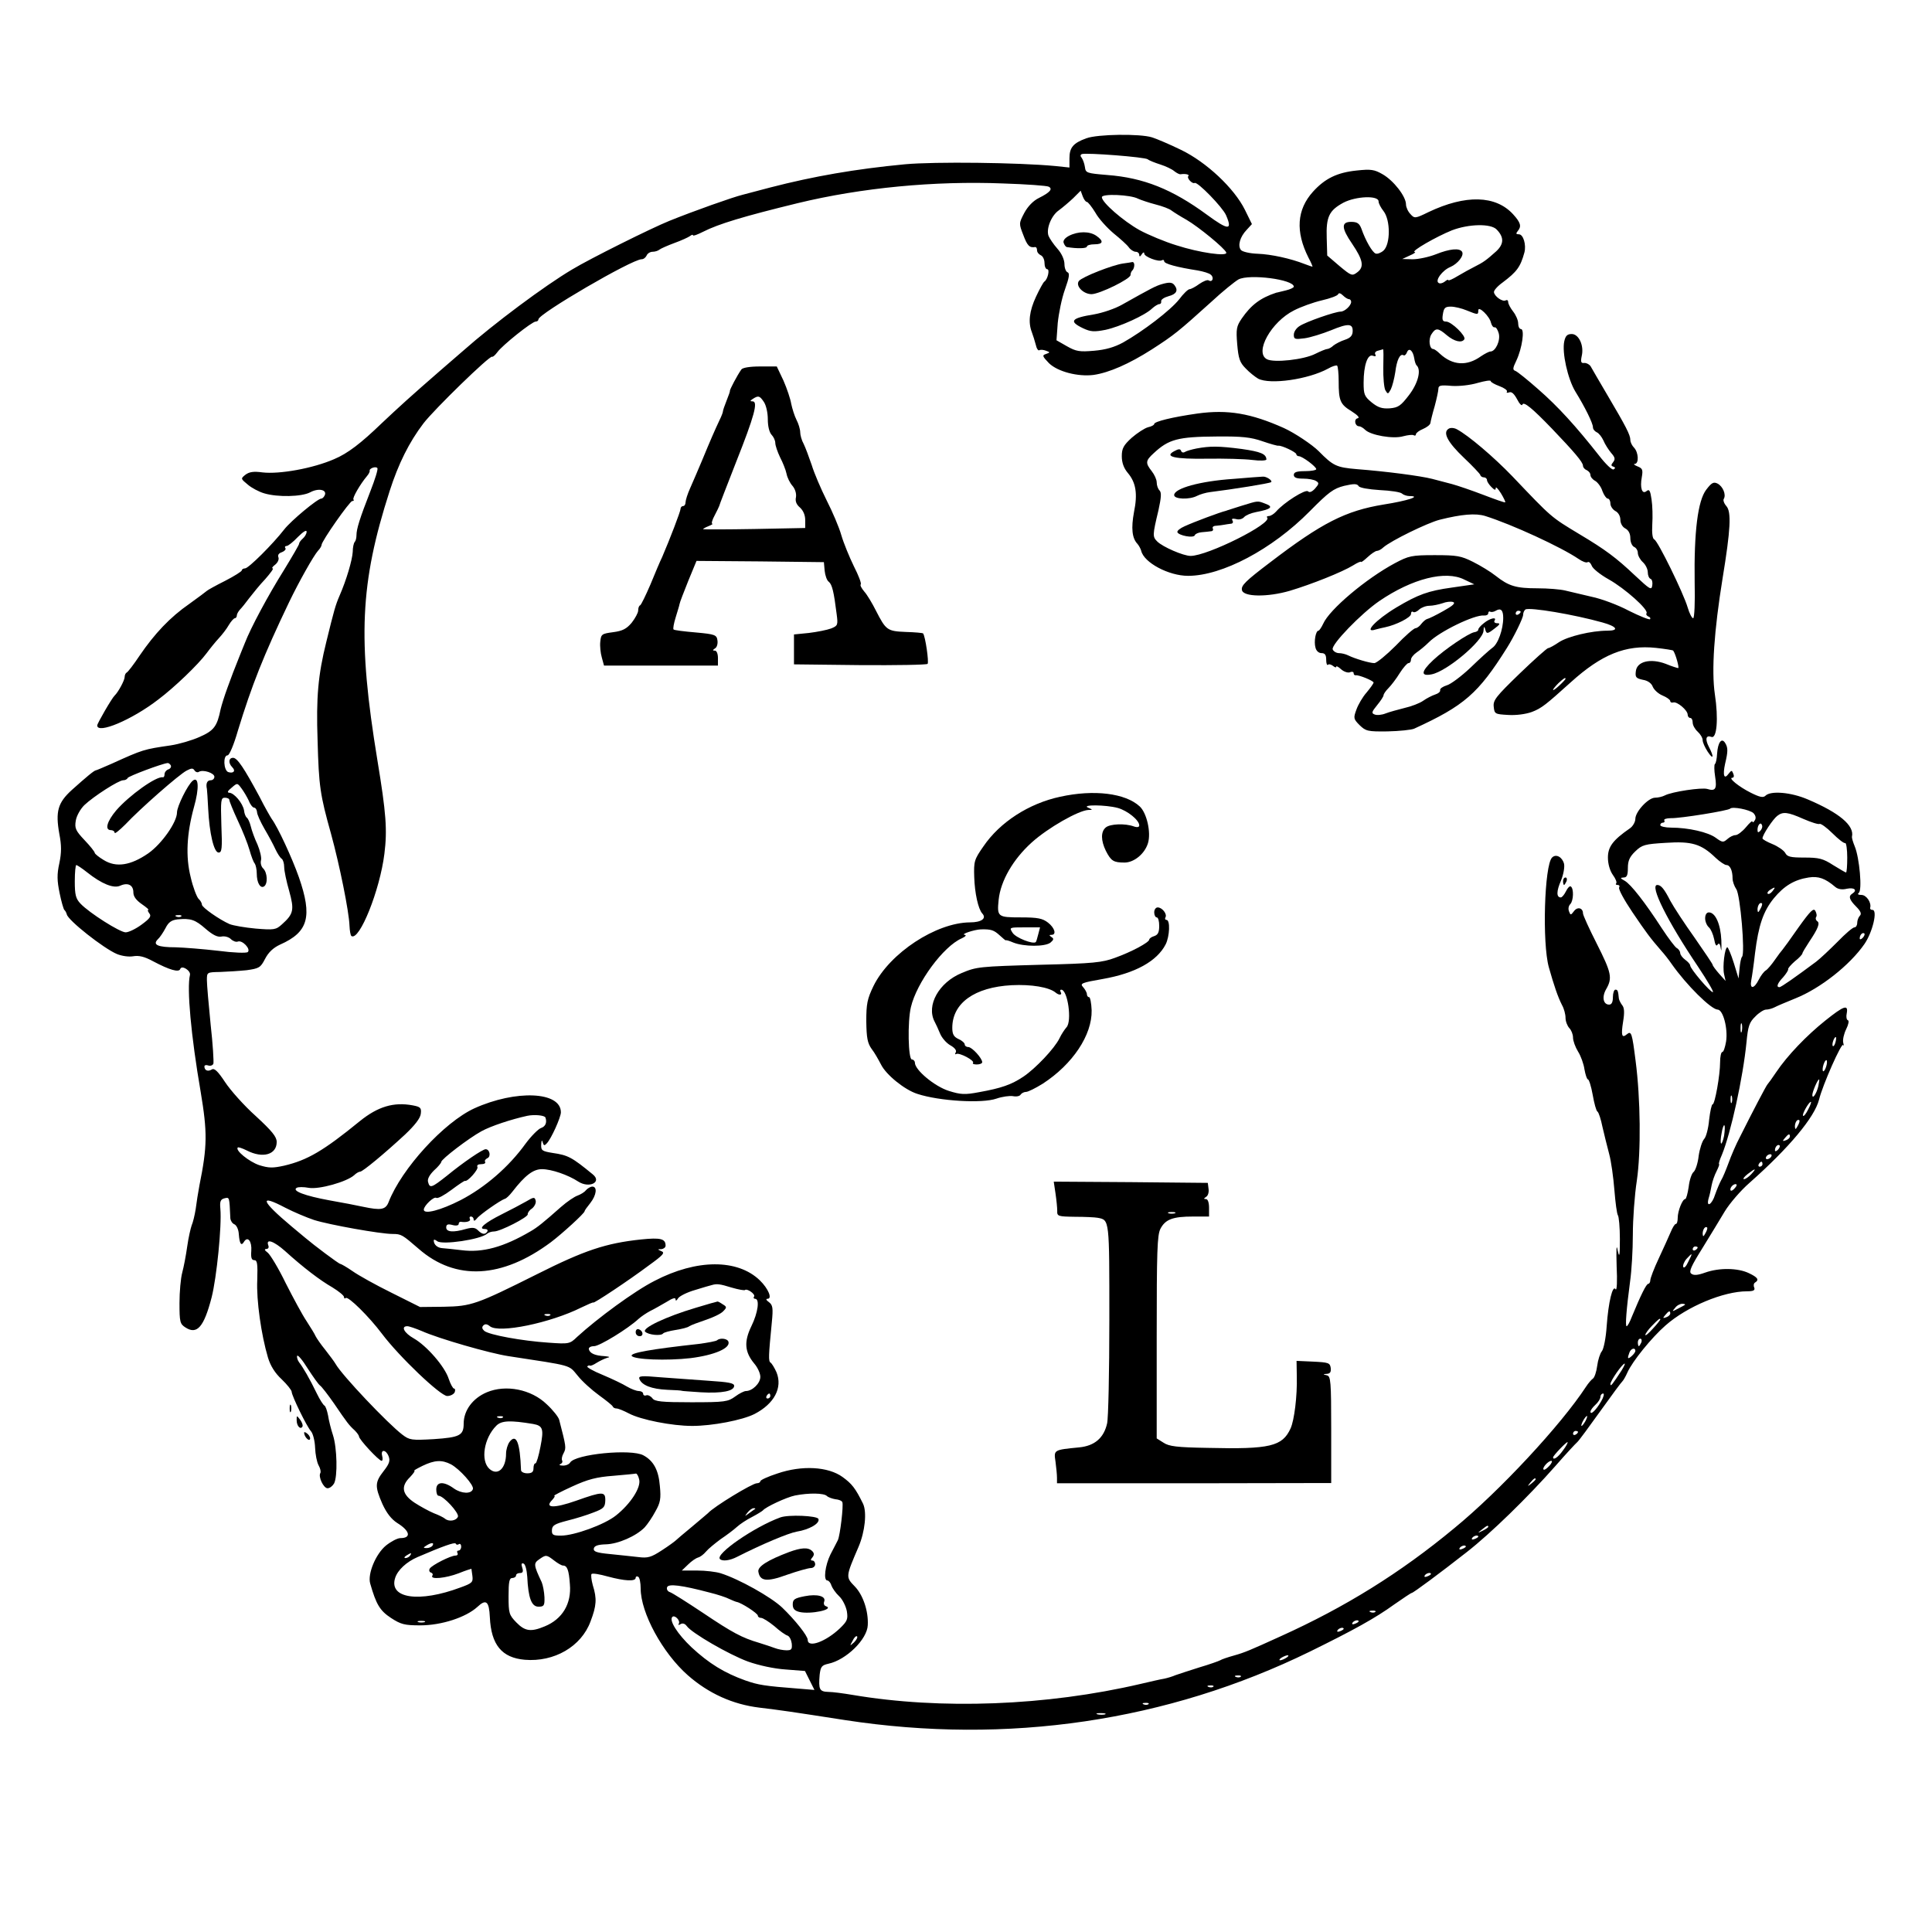 <?xml version="1.0" standalone="no"?>
<!DOCTYPE svg PUBLIC "-//W3C//DTD SVG 20010904//EN"
 "http://www.w3.org/TR/2001/REC-SVG-20010904/DTD/svg10.dtd">
<svg version="1.0" xmlns="http://www.w3.org/2000/svg"
 width="775pt" height="775pt" viewBox="0 0 775 775"
 preserveAspectRatio="xMidYMid meet">

<g transform="translate(0,775) scale(0.1,-0.1)"
fill="#000000" stroke="none">
<path d="M4357 7195 c-52 -19 -67 -37 -67 -80 l0 -37 -57 6 c-147 14 -484 18
-603 7 -199 -19 -366 -48 -540 -93 -41 -11 -91 -24 -110 -29 -41 -10 -196 -65
-295 -105 -72 -29 -319 -152 -390 -195 -110 -65 -315 -218 -437 -326 -29 -25
-69 -60 -89 -77 -122 -106 -169 -149 -238 -214 -83 -80 -136 -121 -191 -144
-85 -37 -219 -61 -287 -53 -36 5 -53 2 -68 -9 -20 -16 -20 -16 9 -40 15 -13
45 -29 66 -35 53 -16 150 -14 184 4 33 18 68 11 59 -11 -3 -7 -9 -14 -14 -14
-15 0 -122 -89 -149 -124 -45 -58 -143 -156 -157 -156 -7 0 -13 -4 -13 -8 0
-4 -30 -23 -67 -42 -38 -19 -70 -37 -73 -40 -3 -3 -34 -26 -70 -52 -78 -54
-140 -120 -200 -208 -24 -36 -47 -66 -52 -68 -4 -2 -8 -10 -8 -18 0 -13 -26
-61 -40 -74 -11 -10 -70 -112 -70 -120 0 -36 139 22 245 104 64 48 160 140
194 186 14 19 36 46 49 60 13 14 31 37 40 53 9 15 20 27 24 27 4 0 8 5 8 11 0
6 6 16 12 23 7 7 24 28 38 47 14 18 42 53 64 76 21 24 35 43 30 43 -5 0 -1 7
10 15 10 8 16 21 13 29 -4 9 1 17 14 21 10 4 17 11 14 16 -4 5 -1 9 5 9 6 0
26 16 45 36 21 21 35 30 35 21 0 -8 -7 -20 -15 -27 -8 -7 -15 -16 -15 -21 0
-4 -28 -52 -61 -106 -64 -102 -134 -233 -157 -293 -8 -19 -18 -45 -23 -57 -21
-52 -28 -71 -47 -123 -11 -30 -23 -68 -27 -85 -14 -69 -27 -86 -84 -111 -31
-14 -83 -29 -116 -34 -109 -16 -110 -16 -238 -74 -32 -14 -60 -26 -62 -26 -7
0 -40 -28 -97 -79 -56 -51 -66 -86 -50 -176 9 -46 9 -75 0 -118 -10 -45 -9
-70 1 -119 7 -35 16 -65 19 -68 4 -3 8 -11 10 -18 5 -24 147 -136 201 -159 20
-8 47 -12 65 -9 23 4 45 -1 80 -20 66 -35 104 -46 109 -31 6 17 43 -7 39 -24
-13 -53 4 -243 43 -469 27 -162 27 -217 -5 -375 -5 -27 -12 -70 -15 -95 -4
-25 -11 -54 -16 -65 -4 -11 -13 -49 -18 -85 -5 -36 -14 -83 -20 -105 -6 -22
-11 -77 -11 -122 0 -76 2 -84 24 -98 46 -30 74 1 105 121 20 79 41 285 35 355
-3 30 1 38 16 42 21 5 20 7 24 -80 1 -10 8 -21 16 -24 9 -4 17 -21 18 -40 3
-39 10 -49 21 -30 15 24 32 1 29 -37 -2 -27 1 -37 12 -37 12 0 14 -14 12 -80
-4 -81 16 -220 43 -311 10 -33 28 -62 55 -87 22 -21 40 -44 40 -50 0 -15 60
-139 78 -159 8 -10 15 -39 16 -65 1 -27 7 -58 14 -71 7 -12 10 -26 7 -31 -9
-15 13 -61 29 -61 9 0 20 9 26 19 15 28 12 143 -4 193 -8 24 -17 60 -20 80 -4
20 -10 38 -15 40 -4 2 -18 23 -30 48 -29 60 -56 106 -71 125 -6 8 -10 20 -8
26 2 6 21 -16 42 -50 22 -34 44 -65 50 -69 6 -4 31 -36 56 -72 53 -78 60 -87
83 -108 9 -9 17 -20 17 -24 0 -12 80 -98 91 -98 4 0 5 9 2 20 -7 28 16 25 26
-2 7 -18 2 -31 -20 -59 -35 -45 -36 -61 -5 -132 17 -37 36 -61 59 -76 52 -32
58 -61 13 -61 -12 0 -38 -14 -58 -30 -41 -34 -74 -114 -63 -152 24 -84 39
-109 83 -138 40 -26 54 -30 118 -30 85 0 183 32 229 74 35 33 47 23 50 -41 5
-111 48 -163 140 -171 118 -10 227 53 264 154 24 63 26 91 9 145 -6 22 -8 42
-5 45 4 4 33 -1 65 -10 67 -18 112 -21 112 -5 0 5 5 7 10 4 6 -3 10 -25 10
-47 0 -98 88 -259 189 -348 83 -73 180 -117 287 -130 91 -11 125 -16 344 -50
651 -100 1293 -5 1865 275 175 86 262 134 338 189 36 25 67 46 70 46 6 0 114
80 221 164 95 74 245 220 356 346 41 47 80 89 87 95 6 5 48 62 93 125 45 63
85 117 89 120 3 3 12 18 19 34 20 45 97 140 153 189 86 76 233 137 327 137 26
0 33 4 29 15 -4 8 -2 17 3 20 18 11 11 21 -25 38 -44 21 -119 22 -175 2 -31
-11 -46 -12 -56 -4 -10 8 0 30 45 102 31 51 72 117 90 148 19 31 63 83 100
115 158 140 260 262 278 333 14 58 91 232 97 219 3 -7 3 -3 0 9 -3 12 3 37 12
55 9 18 12 34 7 35 -6 2 -8 15 -5 28 7 37 -11 31 -86 -29 -75 -60 -152 -140
-197 -207 -16 -24 -32 -46 -35 -49 -5 -5 -59 -108 -110 -210 -16 -30 -36 -77
-46 -105 -10 -27 -23 -59 -30 -70 -6 -11 -17 -37 -24 -57 -12 -40 -37 -55 -26
-15 4 12 9 35 12 52 3 16 12 42 20 57 8 16 12 28 10 28 -3 0 2 17 11 37 36 87
85 310 99 453 6 63 11 79 35 102 15 16 35 28 43 28 9 0 24 4 34 9 9 5 47 21
84 36 100 40 218 133 277 218 33 48 54 137 32 137 -6 0 -10 3 -9 8 6 21 -15
52 -35 52 -13 0 -17 3 -11 8 15 9 3 142 -16 187 -7 17 -12 34 -11 39 10 44
-50 95 -177 149 -67 29 -149 36 -170 15 -9 -9 -23 -6 -59 12 -48 24 -92 60
-74 60 6 0 8 7 4 16 -6 15 -7 15 -19 0 -18 -25 -24 -6 -14 40 12 50 12 65 0
84 -14 22 -29 2 -32 -43 -1 -21 -5 -40 -9 -42 -3 -3 -3 -25 1 -50 8 -50 1 -60
-31 -50 -22 7 -143 -11 -171 -26 -10 -5 -27 -9 -39 -9 -27 0 -79 -56 -79 -85
0 -12 -10 -30 -22 -38 -68 -47 -88 -74 -88 -117 0 -26 8 -53 20 -70 11 -15 17
-30 13 -34 -3 -3 -1 -6 6 -6 7 0 9 -5 6 -10 -4 -6 20 -50 53 -99 57 -84 71
-103 117 -156 11 -12 29 -35 40 -51 61 -87 159 -183 185 -184 22 0 42 -76 34
-128 -4 -23 -10 -42 -15 -42 -5 0 -9 -19 -9 -41 0 -52 -21 -169 -30 -169 -4 0
-10 -28 -14 -62 -3 -34 -12 -69 -20 -77 -8 -9 -18 -40 -22 -68 -3 -29 -13 -58
-20 -64 -8 -6 -17 -33 -20 -60 -4 -27 -10 -49 -14 -49 -11 0 -30 -48 -30 -75
0 -14 -3 -25 -8 -25 -4 0 -13 -15 -20 -32 -8 -18 -29 -66 -48 -106 -19 -40
-34 -80 -34 -88 0 -7 -4 -14 -8 -14 -8 0 -30 -45 -66 -132 -8 -21 -17 -38 -21
-38 -6 0 -1 67 14 180 6 41 11 125 11 187 0 62 7 159 16 217 17 116 15 328 -5
481 -14 111 -17 121 -35 106 -20 -17 -24 -5 -15 51 6 36 5 56 -4 66 -6 8 -12
20 -13 26 -3 32 -5 36 -14 36 -5 0 -10 -13 -10 -30 0 -20 -5 -30 -15 -30 -24
0 -30 31 -12 62 26 45 21 66 -38 183 -30 59 -55 114 -55 121 0 22 -22 28 -36
9 -13 -17 -14 -17 -20 -1 -4 10 -2 22 5 29 13 13 15 63 2 71 -4 3 -13 -6 -19
-19 -7 -14 -16 -25 -21 -25 -18 0 -18 25 1 68 10 25 15 54 12 67 -7 27 -32 41
-48 25 -31 -31 -40 -343 -13 -440 20 -71 36 -119 53 -152 8 -14 14 -37 14 -51
0 -14 7 -32 15 -41 8 -8 15 -25 15 -38 0 -13 9 -38 20 -56 11 -17 23 -50 26
-72 4 -22 10 -40 14 -40 4 0 13 -28 19 -62 6 -34 14 -64 19 -67 5 -3 14 -31
20 -61 7 -30 19 -79 27 -109 8 -29 17 -94 21 -145 4 -50 10 -95 14 -101 4 -5
8 -48 8 -95 0 -70 -2 -78 -9 -45 -5 27 -6 6 -4 -65 3 -58 1 -99 -4 -92 -12 20
-29 -51 -36 -148 -3 -47 -12 -91 -19 -100 -7 -8 -16 -35 -19 -59 -3 -24 -11
-47 -17 -51 -6 -4 -19 -19 -28 -33 -100 -153 -346 -418 -528 -567 -217 -180
-438 -317 -697 -434 -123 -56 -144 -65 -187 -77 -25 -7 -49 -15 -55 -19 -5 -3
-44 -17 -85 -29 -41 -13 -84 -27 -95 -31 -11 -5 -31 -11 -45 -14 -14 -2 -56
-12 -95 -21 -377 -88 -801 -104 -1155 -44 -36 6 -79 12 -97 12 -36 1 -40 10
-35 69 4 32 8 38 35 44 71 15 156 98 158 155 3 56 -19 121 -52 155 -37 38 -37
38 15 159 26 61 34 139 18 173 -31 63 -45 80 -82 107 -58 42 -163 48 -262 14
-37 -12 -68 -26 -68 -31 0 -4 -6 -8 -14 -8 -18 0 -173 -94 -196 -120 -3 -3
-32 -27 -65 -55 -33 -27 -62 -52 -65 -55 -3 -3 -27 -21 -55 -39 -43 -28 -56
-32 -95 -27 -25 3 -76 8 -113 12 -54 5 -67 10 -65 22 2 11 16 16 48 17 49 1
122 33 156 68 11 12 31 41 43 64 20 35 23 51 18 102 -5 63 -25 101 -66 123
-49 27 -274 5 -294 -29 -4 -7 -18 -13 -30 -12 -12 0 -16 3 -9 6 6 2 10 9 7 14
-3 5 -1 18 6 30 11 21 10 26 -18 134 -3 11 -25 39 -50 62 -62 60 -164 80 -240
48 -57 -24 -93 -73 -93 -126 0 -47 -16 -55 -120 -62 -89 -5 -97 -4 -126 18
-59 45 -243 239 -268 284 -5 9 -24 34 -41 56 -18 22 -35 47 -39 55 -3 8 -20
35 -36 60 -17 25 -54 94 -84 153 -29 60 -62 114 -72 122 -13 10 -15 14 -5 15
7 0 11 6 7 15 -10 28 23 16 67 -23 74 -67 141 -118 190 -146 26 -16 47 -33 47
-39 0 -6 3 -7 7 -4 9 9 94 -75 145 -143 70 -93 235 -250 262 -250 13 0 26 7
30 15 3 8 2 15 -3 15 -4 0 -14 18 -21 39 -16 50 -89 133 -140 162 -39 22 -53
49 -26 49 7 0 33 -9 57 -19 69 -31 275 -90 348 -101 261 -40 241 -34 278 -78
18 -23 57 -58 86 -79 29 -21 54 -41 55 -45 2 -5 9 -8 15 -8 7 0 29 -9 50 -20
47 -25 172 -50 254 -50 80 0 201 23 250 48 79 41 113 105 88 167 -8 18 -19 36
-24 39 -9 6 -8 27 5 160 6 60 4 71 -12 83 -10 7 -13 13 -5 13 20 0 3 41 -31
74 -89 86 -253 86 -422 -2 -81 -41 -229 -150 -311 -225 -29 -28 -32 -29 -115
-23 -105 7 -237 31 -257 47 -9 8 -11 15 -4 22 7 7 15 6 26 -3 36 -30 243 13
367 75 27 13 48 22 48 20 0 -6 143 89 223 149 57 41 66 51 50 57 -16 7 -16 8
0 8 9 1 17 7 17 14 0 28 -20 33 -98 25 -142 -15 -228 -44 -417 -139 -244 -122
-264 -129 -375 -131 l-95 -1 -114 57 c-63 31 -133 70 -157 87 -23 16 -46 29
-49 29 -6 0 -107 76 -141 105 -7 6 -31 26 -54 45 -124 104 -133 132 -25 75 33
-17 85 -39 115 -49 60 -19 266 -56 315 -56 35 0 39 -3 105 -60 148 -129 334
-119 530 27 45 34 135 116 135 124 0 3 10 17 23 33 25 32 29 66 8 66 -7 0 -19
-7 -26 -15 -6 -8 -22 -17 -33 -21 -12 -4 -42 -24 -67 -46 -71 -63 -95 -82
-121 -97 -109 -64 -193 -87 -278 -76 -31 4 -65 7 -76 8 -20 1 -35 14 -35 31 0
5 6 3 14 -3 20 -16 175 7 200 30 6 5 18 9 28 9 25 0 138 58 135 69 -1 5 6 16
17 23 10 8 17 22 15 31 -4 16 -7 16 -39 -3 -19 -11 -63 -34 -97 -51 -68 -34
-97 -59 -69 -59 10 0 14 -4 11 -10 -9 -14 -21 -12 -38 5 -11 11 -22 12 -48 5
-51 -15 -79 -12 -79 6 0 12 6 15 25 10 14 -4 25 -2 25 4 0 5 3 9 8 9 22 -4 42
2 37 11 -3 6 -1 10 4 10 6 0 11 -5 11 -12 0 -7 5 -6 13 4 12 16 94 73 112 79
6 1 19 14 30 28 51 66 84 91 119 91 38 0 105 -23 146 -50 44 -28 96 -2 58 29
-84 69 -99 77 -161 86 -43 7 -47 10 -46 34 1 17 3 20 6 9 4 -14 7 -15 16 -5
18 18 57 105 57 125 0 84 -181 91 -347 16 -122 -56 -292 -242 -344 -376 -12
-31 -31 -34 -102 -19 -23 5 -84 17 -136 26 -98 18 -151 38 -131 50 6 4 28 4
49 0 41 -7 152 24 182 51 8 8 19 14 24 14 10 0 98 73 180 149 39 37 61 65 63
83 3 24 -1 28 -33 34 -76 14 -139 -5 -211 -63 -147 -120 -211 -157 -304 -179
-46 -10 -61 -10 -100 2 -41 14 -98 60 -86 71 2 2 18 -3 36 -12 64 -33 120 -17
120 34 0 21 -19 44 -84 104 -47 42 -102 104 -123 136 -29 44 -43 57 -53 51
-16 -10 -30 -4 -30 12 0 5 7 7 15 4 9 -3 18 0 21 7 2 7 -2 78 -11 157 -8 80
-15 160 -15 178 0 32 0 32 53 33 28 1 76 4 106 7 50 7 56 10 74 45 14 27 33
45 61 58 113 50 130 112 75 270 -27 77 -85 202 -109 234 -4 6 -27 45 -49 89
-62 115 -89 156 -106 156 -18 0 -20 -21 -3 -38 15 -15 4 -26 -17 -19 -18 8
-21 67 -2 67 7 0 25 42 41 98 56 183 103 302 206 517 39 81 98 186 116 206 8
8 14 19 14 23 0 15 113 176 123 176 6 0 8 3 5 6 -6 5 27 62 54 94 7 8 12 18
11 21 -3 10 25 20 31 11 3 -5 -10 -46 -28 -92 -43 -110 -56 -152 -56 -177 0
-11 -3 -23 -7 -27 -4 -4 -8 -22 -8 -40 -2 -33 -25 -112 -53 -176 -16 -37 -22
-58 -53 -185 -33 -133 -41 -222 -35 -395 5 -184 10 -218 54 -375 34 -124 72
-311 74 -368 1 -21 4 -40 8 -42 32 -20 114 184 132 330 12 96 7 163 -28 375
-80 487 -70 710 49 1080 35 109 78 196 136 272 44 57 265 272 275 267 3 -2 12
6 21 18 19 27 139 123 154 123 6 0 11 4 11 9 0 22 375 241 414 241 8 0 16 7
20 15 3 8 14 15 24 15 10 0 22 4 28 9 5 4 32 16 59 26 28 10 56 23 63 28 6 5
12 7 12 3 0 -4 18 3 40 14 63 32 163 62 380 115 256 62 549 90 824 79 94 -3
176 -9 183 -13 17 -9 5 -23 -39 -45 -23 -11 -45 -34 -59 -60 -22 -42 -22 -43
-4 -89 16 -43 25 -52 48 -48 4 0 7 -5 7 -13 0 -8 7 -16 15 -20 8 -3 15 -17 15
-31 0 -14 5 -25 11 -25 11 0 2 -41 -12 -50 -4 -3 -19 -30 -33 -60 -27 -58 -32
-103 -17 -142 5 -13 12 -36 16 -51 3 -15 10 -25 14 -22 5 3 17 2 27 -2 17 -6
17 -7 0 -13 -16 -5 -15 -9 12 -37 35 -34 116 -55 179 -47 62 9 142 44 233 102
90 58 106 71 239 191 45 42 95 82 109 90 44 23 222 0 222 -29 0 -4 -15 -11
-32 -15 -18 -4 -35 -9 -38 -9 -64 -21 -101 -49 -139 -104 -21 -31 -23 -42 -18
-103 5 -57 10 -73 34 -97 15 -16 38 -34 50 -41 48 -25 201 -3 280 40 17 10 34
15 37 12 3 -4 6 -31 6 -62 0 -79 6 -93 52 -121 25 -16 34 -26 24 -28 -16 -3
-11 -32 6 -32 5 0 16 -6 24 -14 22 -22 113 -38 153 -26 19 5 38 7 42 4 5 -3 9
-1 9 4 0 5 13 15 28 21 16 7 29 17 30 24 1 7 8 37 17 67 8 30 15 62 15 70 0
14 9 16 53 12 31 -2 75 3 105 12 29 8 52 12 52 7 0 -4 16 -13 35 -20 19 -7 33
-17 30 -22 -3 -5 1 -6 9 -3 10 4 20 -6 32 -28 9 -18 19 -28 21 -21 5 14 40
-15 119 -97 88 -92 124 -134 124 -148 0 -7 7 -15 15 -18 8 -4 15 -12 15 -20 0
-7 9 -18 19 -23 10 -6 24 -24 29 -41 6 -16 16 -30 21 -30 6 0 11 -9 11 -20 0
-10 9 -24 20 -30 12 -6 20 -21 20 -35 0 -14 8 -29 20 -35 13 -7 20 -21 20 -39
0 -16 7 -31 15 -35 8 -3 15 -14 15 -24 0 -10 9 -27 20 -37 11 -10 20 -28 20
-41 0 -12 5 -24 11 -26 6 -2 9 -14 7 -26 -3 -21 -9 -17 -70 40 -74 70 -118
103 -222 165 -116 70 -110 65 -269 232 -74 77 -176 164 -223 189 -11 6 -26 7
-33 2 -25 -15 -3 -55 61 -116 35 -33 64 -64 66 -69 1 -6 8 -10 15 -10 6 0 12
-5 12 -11 0 -6 8 -18 18 -28 12 -12 17 -14 17 -4 0 7 9 -2 21 -21 11 -18 19
-35 17 -36 -2 -2 -41 12 -88 30 -47 18 -103 37 -125 43 -22 6 -58 15 -80 21
-47 12 -185 30 -302 39 -82 7 -95 13 -153 72 -26 26 -96 73 -140 93 -132 59
-225 75 -347 58 -99 -14 -173 -32 -173 -42 0 -4 -11 -10 -25 -13 -14 -4 -43
-23 -65 -42 -33 -30 -40 -43 -40 -74 0 -26 8 -48 24 -67 33 -39 40 -84 25
-157 -12 -65 -8 -105 14 -128 6 -7 13 -20 15 -28 11 -47 110 -100 188 -100
136 0 337 106 488 259 76 77 95 91 138 102 39 9 52 9 58 -1 4 -7 39 -13 85
-16 43 -2 83 -8 89 -14 5 -5 19 -10 30 -10 50 0 -8 -19 -104 -34 -152 -25
-247 -73 -455 -232 -99 -75 -117 -93 -113 -111 5 -28 103 -29 192 -3 87 26
210 75 254 102 17 11 32 17 32 14 0 -3 12 6 26 19 15 14 32 25 37 25 6 0 18 6
26 14 31 27 176 98 226 111 88 22 144 27 183 15 108 -34 305 -125 374 -172 16
-11 32 -17 37 -13 5 3 12 -4 16 -14 3 -11 34 -36 68 -55 66 -37 161 -122 152
-136 -3 -5 1 -10 7 -13 7 -2 10 -7 7 -11 -3 -3 -41 12 -85 34 -43 23 -110 48
-149 56 -38 9 -86 20 -106 25 -20 5 -70 9 -112 9 -86 0 -115 9 -167 50 -20 16
-61 41 -91 56 -48 24 -64 27 -154 27 -93 0 -104 -3 -159 -32 -116 -62 -263
-186 -288 -243 -7 -15 -16 -28 -19 -28 -11 0 -19 -44 -12 -68 3 -13 13 -22 24
-22 14 0 19 -7 19 -27 0 -14 3 -23 7 -20 3 4 12 2 20 -4 7 -6 13 -8 13 -4 0 5
9 0 20 -10 10 -9 26 -15 35 -12 8 4 15 2 15 -3 0 -6 3 -9 8 -9 11 3 72 -22 72
-29 0 -4 -13 -22 -28 -40 -16 -18 -34 -49 -41 -69 -12 -33 -12 -37 13 -62 25
-24 32 -26 112 -25 47 1 96 6 107 11 201 92 257 141 372 324 29 46 65 120 65
133 0 8 4 17 9 21 17 10 195 -20 309 -52 58 -16 69 -33 20 -33 -64 0 -159 -23
-194 -46 -19 -13 -39 -24 -44 -24 -4 0 -56 -46 -115 -103 -94 -91 -106 -106
-103 -132 3 -29 5 -30 58 -33 32 -2 70 3 95 12 39 15 55 28 156 119 124 112
220 151 342 138 36 -4 68 -9 69 -11 10 -14 25 -70 20 -70 -3 0 -26 7 -50 17
-61 23 -116 10 -120 -30 -3 -24 1 -28 28 -34 20 -3 35 -14 40 -28 5 -12 22
-28 39 -35 17 -7 31 -17 31 -22 0 -5 5 -8 12 -6 15 5 58 -31 58 -49 0 -7 5
-13 10 -13 6 0 10 -8 10 -18 0 -11 9 -27 20 -37 11 -10 20 -25 20 -34 0 -9 9
-29 20 -46 23 -35 27 -23 5 19 -16 31 -12 48 10 40 22 -9 29 73 14 171 -14 95
-3 255 31 465 32 195 36 267 15 290 -9 10 -14 24 -10 29 10 17 -4 50 -25 61
-16 8 -24 4 -46 -25 -33 -44 -49 -166 -46 -372 2 -79 -1 -143 -6 -143 -5 0
-15 19 -22 43 -17 58 -120 268 -134 273 -7 3 -10 25 -8 60 2 31 1 76 -3 101
-5 35 -9 42 -20 33 -18 -15 -27 13 -19 56 5 29 3 35 -17 43 -13 5 -18 10 -11
10 17 1 15 46 -3 65 -8 8 -15 22 -15 31 0 20 -17 53 -92 180 -32 55 -63 107
-67 115 -5 8 -16 14 -25 14 -14 -2 -16 4 -11 28 10 42 -12 88 -40 88 -18 0
-25 -7 -30 -29 -10 -45 14 -151 44 -201 39 -63 71 -128 71 -144 0 -8 7 -16 15
-20 8 -3 20 -18 27 -33 6 -15 21 -38 31 -50 16 -18 17 -25 8 -37 -9 -11 -9
-15 1 -18 8 -3 9 -6 1 -11 -6 -4 -32 21 -59 56 -93 118 -164 196 -243 265 -43
38 -84 71 -92 74 -12 4 -11 11 4 42 23 49 34 126 18 126 -6 0 -11 10 -11 23 0
12 -9 33 -20 47 -11 14 -20 31 -20 38 0 7 -4 10 -10 7 -12 -7 -44 15 -47 32
-2 7 14 25 35 40 57 43 71 62 87 120 8 30 -4 73 -22 73 -12 0 -13 3 -4 14 15
18 11 33 -19 66 -70 77 -191 80 -340 9 -53 -26 -56 -26 -72 -8 -10 10 -18 28
-18 39 0 32 -50 96 -94 121 -33 19 -47 21 -103 15 -79 -8 -128 -32 -176 -85
-65 -72 -71 -160 -18 -265 11 -20 17 -36 16 -36 -2 0 -16 5 -32 11 -56 22
-134 39 -188 41 -31 1 -61 8 -67 15 -14 17 -4 53 23 81 l21 23 -28 57 c-43 87
-155 192 -257 241 -45 22 -97 44 -116 50 -48 15 -218 13 -264 -4z m247 -84 c6
-5 29 -14 51 -21 22 -7 47 -19 56 -27 9 -7 20 -13 25 -12 18 3 37 -1 31 -7 -8
-8 16 -33 25 -28 11 7 112 -97 126 -129 27 -62 10 -62 -77 2 -139 102 -254
148 -399 159 -83 7 -87 8 -90 32 -2 14 -8 30 -13 37 -6 7 -6 12 1 15 19 6 253
-12 264 -21z m-244 -171 c4 0 20 -20 34 -43 13 -24 47 -61 73 -83 26 -21 54
-46 61 -56 7 -10 20 -18 28 -18 8 0 14 -6 14 -12 0 -9 4 -8 10 2 5 8 10 10 10
3 0 -13 58 -35 71 -27 5 3 9 1 9 -4 0 -10 51 -24 135 -37 22 -4 46 -11 52 -17
14 -11 7 -32 -8 -23 -5 4 -22 -3 -38 -14 -16 -12 -34 -21 -39 -21 -6 0 -25
-18 -42 -41 -35 -44 -145 -128 -225 -173 -35 -19 -70 -29 -116 -33 -58 -5 -72
-3 -109 18 l-42 24 5 69 c4 39 16 99 29 135 17 48 20 65 10 69 -6 2 -12 17
-12 32 0 18 -11 43 -28 62 -16 18 -32 42 -36 52 -10 28 11 81 41 102 15 11 41
33 58 49 l30 30 8 -22 c5 -13 12 -23 17 -23z m205 13 c11 -5 43 -16 70 -23 28
-7 57 -18 65 -25 8 -6 35 -23 60 -37 48 -28 153 -114 159 -131 6 -17 -107 -1
-200 29 -46 14 -113 42 -148 61 -66 37 -151 111 -151 132 0 15 115 10 145 -6z
m965 -11 c0 -8 9 -25 20 -39 28 -36 28 -132 0 -158 -10 -9 -25 -15 -32 -12
-13 5 -40 51 -57 100 -8 21 -17 27 -41 27 -40 0 -40 -24 4 -88 44 -65 49 -93
21 -114 -21 -16 -24 -15 -72 25 l-49 42 -2 70 c-3 86 10 111 67 142 50 26 141
30 141 5z m474 -113 c30 -31 29 -58 -2 -87 -39 -35 -51 -44 -87 -62 -16 -8
-47 -25 -67 -37 -21 -13 -38 -20 -38 -17 0 4 -7 1 -15 -6 -8 -6 -19 -9 -24 -5
-16 9 15 51 47 64 30 13 56 46 47 61 -10 16 -50 12 -105 -10 -28 -11 -70 -20
-93 -20 l-42 1 30 14 c17 7 26 14 20 14 -18 2 87 62 149 87 68 26 157 28 180
3z m-593 -279 c5 0 9 -5 9 -11 0 -15 -26 -39 -42 -39 -22 0 -140 -41 -165 -58
-13 -8 -23 -23 -23 -35 0 -18 5 -19 43 -14 23 3 71 18 106 32 70 29 89 28 87
-6 -1 -16 -10 -25 -31 -32 -16 -5 -37 -16 -46 -23 -8 -8 -20 -14 -25 -14 -5 0
-27 -9 -47 -19 -46 -24 -167 -37 -195 -22 -51 27 17 150 109 196 27 14 77 32
111 40 35 8 64 19 66 25 2 6 10 4 19 -5 8 -8 19 -15 24 -15z m472 -45 c45 -18
47 -19 47 0 0 20 46 -24 51 -50 3 -11 9 -19 14 -18 6 2 13 -10 17 -24 8 -29
-13 -73 -33 -73 -6 0 -23 -9 -38 -19 -57 -41 -114 -37 -165 10 -11 11 -23 19
-27 19 -15 0 -20 39 -7 59 17 27 27 26 62 -4 30 -25 60 -32 70 -16 8 13 -52
71 -73 71 -14 0 -17 6 -13 30 4 25 9 30 32 30 15 0 44 -7 63 -15z m-334 -228
c-1 -41 3 -82 8 -92 10 -17 11 -17 22 3 6 12 14 43 18 69 6 49 19 76 33 68 4
-3 11 3 14 12 8 20 24 7 29 -24 2 -13 6 -26 10 -29 19 -19 5 -72 -31 -119 -33
-43 -43 -50 -77 -53 -31 -2 -47 3 -73 24 -29 24 -32 32 -32 79 0 69 16 116 37
108 10 -4 14 -2 10 5 -4 6 1 13 10 15 10 3 19 5 21 6 2 0 2 -32 1 -72z m-485
-297 c32 -11 61 -19 64 -18 13 2 72 -26 72 -34 0 -4 5 -8 10 -8 14 0 70 -42
70 -52 0 -4 -20 -8 -45 -8 -33 0 -45 -4 -45 -15 0 -11 11 -15 38 -15 20 0 44
-4 52 -10 12 -7 11 -12 -5 -30 -12 -13 -22 -17 -28 -11 -10 10 -97 -45 -128
-81 -9 -10 -22 -18 -29 -18 -7 0 -10 -3 -7 -6 23 -23 -239 -154 -307 -154 -29
0 -112 36 -134 58 -19 19 -19 25 5 125 11 51 13 71 4 80 -6 6 -11 20 -11 32 0
11 -9 31 -20 45 -26 33 -25 42 8 72 60 56 97 66 253 67 101 1 137 -3 183 -19z
m760 -587 c-95 -13 -136 -28 -223 -80 -83 -50 -134 -105 -82 -88 11 3 28 7 38
9 43 9 103 39 103 53 0 8 4 12 9 8 5 -3 16 2 24 10 9 8 27 15 41 15 13 0 37 5
52 10 15 6 34 8 43 5 11 -4 -1 -15 -39 -36 -30 -17 -59 -31 -65 -32 -5 -1 -16
-10 -23 -19 -7 -10 -18 -18 -24 -18 -6 0 -42 -31 -79 -70 -38 -38 -77 -70 -86
-70 -19 0 -79 18 -105 31 -10 5 -26 9 -37 9 -10 0 -22 7 -25 15 -7 19 114 144
187 194 132 90 266 124 341 86 l40 -19 -90 -13z m206 -121 c0 -47 -21 -106
-44 -121 -11 -8 -51 -44 -87 -79 -37 -35 -80 -67 -95 -71 -16 -5 -28 -13 -27
-19 2 -6 -7 -14 -20 -18 -12 -4 -34 -15 -48 -25 -14 -10 -48 -23 -75 -29 -27
-7 -61 -16 -76 -22 -15 -6 -35 -8 -44 -4 -13 5 -12 10 10 37 14 17 26 35 26
40 0 5 9 18 20 29 10 10 31 37 45 60 14 22 30 40 35 40 6 0 10 6 10 14 0 7 10
20 23 29 12 8 34 26 48 40 42 43 184 112 222 108 9 -1 17 3 17 9 0 6 4 9 8 6
4 -2 14 -1 22 4 20 12 30 3 30 -28z m70 24 c0 -3 -4 -8 -10 -11 -5 -3 -10 -1
-10 4 0 6 5 11 10 11 6 0 10 -2 10 -4z m180 -269 c0 -2 -11 -14 -25 -27 -14
-13 -25 -21 -25 -17 0 3 10 15 22 27 21 19 28 24 28 17z m-5595 -347 c3 -6 -1
-13 -9 -16 -9 -3 -16 -12 -16 -20 0 -8 -3 -13 -7 -12 -26 5 -134 -72 -187
-133 -37 -44 -47 -79 -21 -79 8 0 15 -5 15 -11 0 -5 19 10 43 34 57 61 216
201 246 216 19 10 25 10 31 1 4 -7 13 -10 18 -6 17 10 62 -5 62 -20 0 -8 -7
-14 -15 -14 -14 0 -20 -13 -15 -35 1 -5 3 -40 5 -78 5 -100 23 -177 42 -177
13 0 15 16 11 110 -3 100 -2 110 14 110 10 0 18 -4 18 -9 0 -5 15 -42 34 -83
19 -40 40 -93 47 -118 7 -25 16 -49 21 -54 4 -6 8 -24 8 -40 0 -37 14 -61 29
-52 16 10 14 55 -3 72 -8 7 -12 22 -9 33 3 10 -4 39 -14 63 -11 23 -23 56 -27
73 -4 16 -11 32 -16 35 -4 3 -10 16 -11 29 -5 29 -40 71 -60 71 -9 1 -5 8 10
20 23 20 23 20 40 -3 9 -12 22 -34 29 -49 6 -16 16 -28 22 -28 5 0 10 -8 11
-17 0 -10 14 -40 30 -68 16 -27 36 -64 44 -82 8 -17 19 -34 25 -38 5 -3 10
-18 10 -33 0 -15 9 -58 20 -96 21 -76 18 -92 -29 -134 -24 -22 -32 -23 -105
-17 -43 4 -90 12 -105 18 -41 18 -111 67 -111 78 0 6 -6 17 -14 24 -7 8 -22
46 -31 86 -21 83 -16 175 13 281 22 77 19 126 -5 106 -20 -16 -63 -103 -63
-127 0 -39 -61 -126 -115 -164 -71 -49 -129 -58 -179 -27 -20 12 -36 25 -36
29 0 4 -18 27 -41 51 -36 38 -40 48 -35 78 3 19 18 46 34 62 38 36 138 100
156 100 8 0 16 4 18 9 2 7 138 58 160 60 4 1 10 -4 13 -9z m6349 -192 c9 -10
11 -20 5 -29 -5 -8 -9 -10 -9 -5 0 6 -12 -5 -26 -22 -15 -18 -34 -32 -42 -32
-9 0 -23 -7 -33 -16 -16 -14 -20 -14 -46 5 -31 23 -111 41 -179 41 -24 0 -44
5 -44 10 0 6 5 10 11 10 5 0 8 4 5 9 -3 5 9 9 27 9 38 -1 229 30 237 38 9 10
79 -4 94 -18z m200 -23 c32 -14 61 -23 65 -20 5 2 28 -14 52 -38 23 -23 46
-41 51 -39 4 1 8 -25 8 -58 0 -33 -2 -60 -5 -60 -2 0 -26 14 -52 30 -40 26
-57 30 -115 30 -56 0 -69 3 -77 19 -6 10 -29 26 -51 35 -22 9 -40 19 -40 23 0
14 42 77 59 90 23 18 42 16 105 -12z m-173 -48 c-8 -8 -11 -7 -11 4 0 20 13
34 18 19 3 -7 -1 -17 -7 -23z m-179 -108 c17 -16 37 -29 43 -29 15 0 25 -22
25 -54 0 -12 7 -31 15 -43 16 -23 36 -258 23 -271 -4 -4 -8 -25 -10 -47 l-4
-40 -19 62 c-11 35 -23 63 -26 63 -10 0 -20 -78 -13 -108 l6 -27 -26 29 c-14
16 -26 32 -26 36 0 3 -33 52 -72 108 -40 56 -84 123 -98 149 -24 47 -37 63
-52 63 -32 0 41 -146 163 -327 38 -57 65 -103 60 -103 -11 0 -91 94 -91 107 0
5 -9 15 -20 23 -11 8 -20 20 -20 27 0 6 -6 16 -14 20 -7 4 -34 40 -59 78 -68
105 -125 178 -150 192 -18 10 -19 12 -4 13 13 0 17 9 17 38 0 29 7 45 30 67
27 26 38 29 122 34 104 7 142 -4 200 -60z m-6533 -58 c59 -47 107 -66 133 -54
31 14 53 3 53 -27 0 -16 11 -31 34 -47 19 -13 30 -23 26 -23 -4 0 -2 -6 4 -14
9 -11 3 -20 -31 -45 -23 -17 -52 -31 -64 -31 -23 0 -146 78 -181 115 -19 20
-23 35 -23 90 0 36 3 65 6 65 3 0 23 -13 43 -29z m7013 -59 c11 -9 27 -12 47
-7 30 6 43 -6 21 -20 -16 -10 -12 -24 16 -52 18 -18 22 -29 15 -36 -6 -6 -11
-19 -11 -29 0 -10 -5 -18 -11 -18 -7 0 -37 -26 -68 -58 -31 -31 -69 -67 -86
-80 -82 -61 -140 -102 -147 -102 -14 0 -8 16 15 40 12 14 21 28 20 32 -2 3 11
18 27 32 17 13 30 28 30 31 0 4 13 25 28 48 35 52 44 75 31 82 -5 4 -7 11 -4
16 4 5 2 16 -3 25 -7 13 -20 0 -68 -67 -32 -46 -61 -86 -64 -89 -3 -3 -17 -21
-30 -40 -13 -19 -30 -39 -37 -43 -7 -4 -20 -21 -28 -37 -19 -38 -37 -39 -30
-2 3 15 10 63 15 108 14 112 33 168 75 220 42 51 83 75 140 84 39 6 66 -3 107
-38z m-252 -17 c-7 -9 -15 -13 -19 -10 -3 3 1 10 9 15 21 14 24 12 10 -5z
m-49 -72 c-8 -15 -10 -15 -11 -2 0 17 10 32 18 25 2 -3 -1 -13 -7 -23z m-6334
-29 c-3 -3 -12 -4 -19 -1 -8 3 -5 6 6 6 11 1 17 -2 13 -5z m98 -50 c28 -24 47
-34 63 -31 13 3 30 -2 38 -10 8 -8 21 -13 28 -10 18 7 53 -30 40 -42 -5 -5
-58 -3 -119 5 -60 7 -137 13 -170 14 -72 0 -94 10 -72 32 8 7 22 28 31 45 12
24 24 32 48 35 53 5 71 -1 113 -38z m6647 -36 c-7 -7 -12 -8 -12 -2 0 14 12
26 19 19 2 -3 -1 -11 -7 -17z m-485 -375 c-3 -10 -5 -4 -5 12 0 17 2 24 5 18
2 -7 2 -21 0 -30z m376 -43 c-3 -12 -8 -19 -11 -16 -5 6 5 36 12 36 2 0 2 -9
-1 -20z m-38 -100 c-4 -12 -9 -19 -12 -17 -3 3 -2 15 2 27 4 12 9 19 12 17 3
-3 2 -15 -2 -27z m-31 -77 c-7 -30 -24 -55 -24 -35 0 12 21 62 27 62 2 0 0
-12 -3 -27z m-347 -65 c-3 -7 -5 -2 -5 12 0 14 2 19 5 13 2 -7 2 -19 0 -25z
m306 -29 c-8 -16 -17 -28 -20 -25 -6 5 23 56 31 56 3 0 -2 -14 -11 -31z
m-5065 -32 c7 -20 0 -36 -18 -42 -11 -4 -39 -32 -62 -63 -67 -93 -162 -175
-260 -226 -80 -41 -149 -59 -148 -38 1 16 40 53 50 47 6 -4 33 11 61 32 28 21
52 37 54 36 10 -5 56 47 50 56 -3 7 3 11 15 11 12 0 19 4 16 9 -3 5 1 11 9 15
15 6 10 36 -7 36 -12 0 -89 -52 -156 -107 -61 -48 -68 -51 -75 -24 -3 12 6 28
24 46 16 14 29 30 29 34 0 11 110 95 161 123 38 21 120 48 184 62 29 6 70 2
73 -7z m5023 -34 c-8 -15 -10 -15 -11 -2 0 17 10 32 18 25 2 -3 -1 -13 -7 -23z
m-295 -39 c-4 -20 -10 -34 -12 -31 -3 3 -2 21 2 41 3 21 9 35 11 32 3 -3 2
-21 -1 -42z m264 -3 c0 -5 -7 -12 -16 -15 -14 -5 -15 -4 -4 9 14 17 20 19 20
6z m-48 -53 c-7 -7 -12 -8 -12 -2 0 14 12 26 19 19 2 -3 -1 -11 -7 -17z m-27
-28 c-3 -5 -11 -10 -16 -10 -6 0 -7 5 -4 10 3 6 11 10 16 10 6 0 7 -4 4 -10z
m-35 -30 c0 -5 -5 -10 -11 -10 -5 0 -7 5 -4 10 3 6 8 10 11 10 2 0 4 -4 4 -10z
m-45 -40 c-10 -11 -23 -20 -29 -20 -6 0 0 9 14 20 32 25 38 25 15 0z m-65 -55
c-7 -9 -15 -13 -17 -11 -7 7 7 26 19 26 6 0 6 -6 -2 -15z m-119 -182 c-8 -15
-10 -15 -11 -2 0 17 10 32 18 25 2 -3 -1 -13 -7 -23z m-31 -57 c0 -3 -4 -8
-10 -11 -5 -3 -10 -1 -10 4 0 6 5 11 10 11 6 0 10 -2 10 -4z m-38 -58 c-8 -18
-17 -27 -20 -20 -2 7 4 22 14 33 24 26 25 24 6 -13z m-3837 -103 c27 -8 51
-12 53 -10 8 8 43 -16 37 -26 -4 -5 -1 -9 4 -9 19 0 12 -55 -15 -110 -30 -62
-27 -103 11 -149 14 -16 25 -40 25 -54 0 -26 -32 -57 -58 -57 -7 0 -27 -10
-43 -22 -29 -21 -41 -23 -176 -23 -120 0 -147 3 -156 16 -7 9 -18 14 -24 12
-7 -3 -13 0 -13 6 0 6 -8 11 -17 11 -10 0 -31 8 -48 18 -16 10 -60 31 -98 47
-37 15 -65 31 -61 34 3 3 8 5 10 3 3 -2 15 3 27 11 13 8 32 17 42 20 14 3 11
5 -10 7 -38 2 -59 11 -63 28 -1 7 8 12 21 12 22 0 136 70 178 109 11 10 32 24
47 32 15 7 44 24 65 36 25 16 37 19 37 11 0 -8 4 -6 10 4 6 9 36 24 67 33 32
10 63 19 68 20 20 6 32 5 80 -10z m3824 -69 c-2 -2 -15 -9 -29 -16 -23 -12
-24 -12 -11 3 7 10 20 17 29 17 8 0 13 -2 11 -4z m-59 -35 c0 -5 -7 -12 -16
-15 -14 -5 -15 -4 -4 9 14 17 20 19 20 6z m-4493 -7 c-3 -3 -12 -4 -19 -1 -8
3 -5 6 6 6 11 1 17 -2 13 -5z m4453 -17 c0 -2 -13 -19 -30 -37 -16 -18 -30
-30 -30 -25 0 5 12 22 27 37 25 26 33 32 33 25z m-76 -92 c-4 -8 -8 -15 -10
-15 -2 0 -4 7 -4 15 0 8 4 15 10 15 5 0 7 -7 4 -15z m-24 -34 c0 -5 -7 -14
-15 -21 -16 -14 -18 -10 -9 14 6 17 24 22 24 7z m-55 -78 c-37 -57 -45 -67
-45 -55 0 13 48 82 57 82 3 0 -3 -12 -12 -27z m-3415 -103 c0 -5 -5 -10 -11
-10 -5 0 -7 5 -4 10 3 6 8 10 11 10 2 0 4 -4 4 -10z m3333 -21 c-20 -35 -43
-57 -43 -42 0 6 9 18 20 28 11 10 20 24 20 32 0 7 5 13 11 13 5 0 2 -14 -8
-31z m-4406 -65 c-3 -3 -12 -4 -19 -1 -8 3 -5 6 6 6 11 1 17 -2 13 -5z m4343
-14 c-6 -11 -13 -20 -16 -20 -2 0 0 9 6 20 6 11 13 20 16 20 2 0 0 -9 -6 -20z
m-4222 -12 c40 -7 44 -20 30 -91 -7 -37 -16 -67 -20 -67 -5 0 -8 -9 -8 -20 0
-15 -7 -20 -25 -20 -14 0 -25 6 -25 13 -4 111 -19 148 -46 113 -8 -11 -14 -32
-14 -47 0 -60 -34 -91 -67 -61 -36 33 -22 123 28 173 21 21 56 22 147 7z
m4192 -32 c0 -3 -4 -8 -10 -11 -5 -3 -10 -1 -10 4 0 6 5 11 10 11 6 0 10 -2
10 -4z m-61 -75 c-19 -27 -39 -40 -39 -27 0 7 55 64 58 61 2 -2 -6 -17 -19
-34z m-4460 -55 c35 -19 93 -84 88 -99 -6 -21 -46 -19 -76 2 -41 30 -71 28
-71 -4 0 -14 4 -25 9 -25 20 0 83 -69 78 -84 -7 -17 -37 -21 -52 -8 -6 5 -26
15 -45 22 -19 8 -54 27 -77 42 -51 34 -56 66 -18 103 13 14 21 25 17 25 -4 1
11 9 33 20 48 23 77 25 114 6z m4406 -6 c-10 -11 -20 -18 -23 -15 -7 6 18 35
31 35 5 0 2 -9 -8 -20z m-3651 -55 c8 -32 -35 -98 -93 -144 -46 -37 -168 -81
-221 -81 -32 0 -37 3 -36 23 1 18 11 24 61 37 33 8 81 23 106 33 40 15 46 21
47 47 1 38 -10 38 -117 0 -88 -31 -129 -30 -96 3 9 10 13 17 8 17 -4 0 28 17
72 37 63 29 98 38 165 43 47 4 88 8 91 9 4 0 10 -10 13 -24z m3596 1 c0 -2 -8
-10 -17 -17 -16 -13 -17 -12 -4 4 13 16 21 21 21 13z m-2843 -67 c5 -5 21 -11
34 -13 13 -1 26 -6 28 -12 5 -14 -9 -133 -18 -152 -5 -9 -18 -36 -30 -58 -21
-43 -29 -104 -12 -104 5 0 13 -9 16 -20 4 -11 18 -31 31 -43 14 -13 27 -40 31
-60 5 -32 2 -40 -28 -69 -57 -54 -129 -80 -129 -46 0 16 -51 80 -102 129 -45
43 -174 115 -247 138 -19 6 -61 11 -95 11 l-61 0 25 24 c14 14 32 26 40 28 8
2 22 12 32 24 9 11 36 33 59 50 24 16 53 38 65 49 12 11 39 29 61 40 21 11 40
23 43 26 11 14 95 53 129 60 56 11 116 10 128 -2z m-288 -52 c-2 -1 -13 -9
-24 -17 -19 -14 -19 -14 -6 3 7 9 18 17 24 17 6 0 8 -1 6 -3z m2941 -72 c0 -2
-10 -9 -22 -15 -22 -11 -22 -10 -4 4 21 17 26 19 26 11z m-40 -39 c0 -2 -7 -7
-16 -10 -8 -3 -12 -2 -9 4 6 10 25 14 25 6z m-4089 -30 c5 3 9 -2 9 -10 0 -9
-5 -16 -11 -16 -5 0 -7 -4 -4 -10 3 -5 0 -10 -8 -10 -19 0 -94 -38 -103 -52
-4 -6 -2 -14 4 -16 7 -2 10 -8 6 -13 -9 -16 54 -10 106 10 27 11 50 18 51 18
0 -1 2 -14 4 -29 3 -25 -1 -29 -48 -46 -166 -62 -288 -44 -262 38 10 32 46 65
90 84 100 43 150 61 153 54 2 -5 8 -6 13 -2z m-106 -6 c-3 -5 -14 -10 -23 -10
-15 0 -15 2 -2 10 20 13 33 13 25 0z m4145 -4 c0 -2 -7 -7 -16 -10 -8 -3 -12
-2 -9 4 6 10 25 14 25 6z m-4235 -36 c-3 -5 -12 -10 -18 -10 -7 0 -6 4 3 10
19 12 23 12 15 0z m578 -20 c14 -11 30 -20 35 -20 17 0 24 -17 28 -75 7 -78
-30 -140 -101 -169 -55 -23 -79 -20 -114 16 -29 30 -31 37 -31 105 0 58 3 73
15 73 8 0 15 5 15 10 0 6 7 10 16 10 11 0 14 6 9 21 -5 15 -3 20 5 17 7 -2 13
-25 15 -53 4 -85 17 -120 45 -120 22 0 25 4 24 38 -1 21 -6 48 -11 60 -33 70
-33 76 -10 92 27 19 29 19 60 -5z m3517 -54 c0 -2 -7 -7 -16 -10 -8 -3 -12 -2
-9 4 6 10 25 14 25 6z m-2895 -74 c33 -8 69 -20 80 -26 11 -5 25 -11 30 -12
19 -3 85 -46 85 -55 0 -5 6 -9 13 -9 7 0 31 -15 53 -33 21 -19 45 -36 53 -38
8 -3 15 -17 17 -32 2 -23 -1 -27 -21 -27 -13 0 -34 4 -47 9 -13 5 -41 14 -63
21 -68 20 -106 40 -225 120 -63 42 -123 80 -132 83 -10 3 -15 12 -12 20 5 15
59 8 169 -21z m2672 -78 c-3 -3 -12 -4 -19 -1 -8 3 -5 6 6 6 11 1 17 -2 13 -5z
m-2794 -47 c-4 -6 -1 -7 7 -2 8 5 18 2 25 -8 20 -28 169 -114 245 -142 45 -16
106 -29 152 -32 l77 -6 19 -38 19 -38 -61 5 c-142 11 -164 15 -216 33 -84 30
-146 68 -216 133 -57 54 -91 108 -77 122 10 9 33 -15 26 -27z m-1020 6 c-7 -2
-19 -2 -25 0 -7 3 -2 5 12 5 14 0 19 -2 13 -5z m3747 3 c0 -2 -7 -7 -16 -10
-8 -3 -12 -2 -9 4 6 10 25 14 25 6z m-60 -30 c0 -2 -7 -7 -16 -10 -8 -3 -12
-2 -9 4 6 10 25 14 25 6z m-1964 -54 c-18 -16 -18 -16 -6 6 6 13 14 21 18 18
3 -4 -2 -14 -12 -24z m1734 -62 c-8 -5 -19 -10 -25 -10 -5 0 -3 5 5 10 8 5 20
10 25 10 6 0 3 -5 -5 -10z m-183 -76 c-3 -3 -12 -4 -19 -1 -8 3 -5 6 6 6 11 1
17 -2 13 -5z m-110 -40 c-3 -3 -12 -4 -19 -1 -8 3 -5 6 6 6 11 1 17 -2 13 -5z
m-260 -70 c-3 -3 -12 -4 -19 -1 -8 3 -5 6 6 6 11 1 17 -2 13 -5z m-174 -41
c-7 -2 -21 -2 -30 0 -10 3 -4 5 12 5 17 0 24 -2 18 -5z"/>
<path d="M4288 6804 c-17 -9 -25 -20 -21 -29 3 -8 8 -15 12 -16 42 -7 81 -6
81 2 0 5 14 9 30 9 36 0 38 13 8 34 -27 19 -73 19 -110 0z"/>
<path d="M4505 6693 c-42 -6 -163 -53 -177 -70 -15 -19 17 -53 51 -53 33 1
156 61 156 77 0 6 3 15 8 19 4 4 7 13 7 21 0 7 -3 12 -7 12 -5 -1 -21 -4 -38
-6z"/>
<path d="M4660 6610 c-24 -7 -43 -17 -157 -81 -29 -17 -80 -34 -114 -40 -93
-15 -103 -28 -44 -56 30 -14 44 -15 90 -6 59 13 160 59 187 86 10 9 23 17 28
17 6 0 9 5 8 11 -2 7 12 16 30 21 31 8 39 23 24 43 -9 13 -21 14 -52 5z"/>
<path d="M4800 5951 c-20 -4 -41 -10 -47 -14 -6 -4 -13 -2 -15 4 -3 9 -10 9
-28 -1 -41 -22 1 -32 133 -30 67 1 148 -1 180 -5 31 -4 57 -3 57 2 -1 22 -22
31 -99 42 -92 12 -127 12 -181 2z"/>
<path d="M4948 5829 c-134 -9 -238 -38 -238 -65 0 -17 62 -19 92 -3 12 6 35
13 52 15 89 11 240 35 245 40 7 6 -20 24 -34 22 -5 0 -58 -4 -117 -9z"/>
<path d="M4980 5721 c-30 -10 -58 -18 -62 -20 -25 -6 -129 -45 -166 -62 -18
-8 -31 -18 -29 -24 5 -13 65 -25 70 -12 1 5 14 11 27 12 14 1 31 3 38 4 7 0
10 6 7 11 -3 6 3 11 14 11 12 1 26 3 31 4 6 1 17 3 26 4 9 0 12 6 8 13 -5 7 0
9 14 6 12 -4 26 0 33 8 6 7 27 16 48 20 59 11 71 21 38 33 -34 13 -28 13 -97
-8z"/>
<path d="M5952 5250 c-13 -10 -23 -22 -22 -26 0 -4 -7 -9 -16 -10 -23 -4 -118
-68 -165 -112 -49 -46 -51 -66 -6 -57 61 12 206 134 208 175 1 17 3 19 6 8 6
-23 9 -22 40 2 20 15 22 20 9 20 -10 0 -14 5 -11 10 11 17 -19 10 -43 -10z"/>
<path d="M6840 4066 c0 -13 7 -29 15 -36 8 -7 17 -28 21 -47 4 -23 9 -31 14
-22 6 8 10 3 13 -17 2 -16 3 -1 2 34 -3 65 -24 112 -50 112 -9 0 -15 -9 -15
-24z"/>
<path d="M2791 2504 c-121 -36 -217 -82 -203 -96 13 -13 64 -18 72 -7 3 4 25
10 50 14 25 4 50 10 55 15 6 4 35 15 65 25 30 10 62 25 71 35 15 15 15 18 -2
28 -10 7 -20 12 -21 11 -2 0 -41 -11 -87 -25z"/>
<path d="M2550 2406 c0 -9 7 -16 16 -16 17 0 14 22 -4 28 -7 2 -12 -3 -12 -12z"/>
<path d="M2877 2374 c-4 -4 -37 -10 -74 -15 -191 -21 -276 -36 -269 -48 10
-15 140 -20 236 -9 96 12 161 40 152 66 -4 13 -34 16 -45 6z"/>
<path d="M2565 2218 c10 -25 49 -40 111 -43 33 -1 59 -3 59 -4 0 -1 34 -3 76
-6 86 -5 134 5 134 26 0 11 -23 15 -100 20 -55 4 -142 10 -193 14 -80 7 -92 6
-87 -7z"/>
<path d="M3130 1663 c-104 -38 -262 -147 -242 -167 10 -10 40 -6 69 9 96 49
205 95 239 101 50 8 94 33 87 51 -5 13 -120 18 -153 6z"/>
<path d="M3165 1524 c-85 -32 -126 -58 -123 -78 6 -39 33 -43 115 -13 43 15
86 27 96 27 9 0 17 7 17 15 0 8 -5 15 -11 15 -8 0 -8 4 0 13 8 10 7 17 -1 25
-16 16 -44 14 -93 -4z"/>
<path d="M3228 1347 c-41 -8 -48 -13 -48 -33 0 -17 7 -25 26 -30 45 -11 144
10 107 23 -7 2 -10 10 -7 18 9 22 -27 32 -78 22z"/>
<path d="M2974 6268 c-16 -22 -48 -83 -46 -86 1 -1 -5 -18 -13 -38 -8 -20 -15
-40 -15 -44 0 -4 -6 -20 -14 -36 -17 -36 -36 -79 -71 -164 -15 -36 -36 -84
-46 -107 -11 -24 -19 -50 -19 -58 0 -8 -4 -15 -10 -15 -5 0 -10 -5 -10 -11 0
-10 -43 -122 -74 -194 -8 -16 -29 -66 -47 -110 -19 -44 -37 -81 -41 -83 -5 -2
-8 -11 -8 -21 0 -9 -12 -31 -26 -49 -21 -25 -37 -33 -75 -38 -45 -6 -48 -8
-51 -38 -2 -17 1 -46 6 -63 l9 -33 229 0 228 0 0 30 c0 17 -5 30 -12 30 -10 0
-10 2 0 9 8 4 12 19 10 32 -3 22 -9 25 -87 32 -47 4 -87 9 -89 12 -3 3 1 24 8
47 7 24 15 48 16 55 1 7 17 48 35 93 l33 80 256 -2 255 -3 3 -34 c2 -19 9 -40
17 -45 13 -11 20 -40 31 -128 6 -45 5 -48 -22 -59 -16 -6 -56 -14 -89 -18
l-60 -6 0 -60 0 -60 264 -3 c146 -1 268 1 272 5 6 7 -9 110 -18 122 -1 2 -32
5 -69 6 -75 3 -80 7 -120 85 -15 30 -36 65 -47 77 -11 13 -18 26 -14 29 3 4
-9 36 -28 73 -18 37 -41 93 -50 124 -9 32 -36 95 -59 140 -23 46 -50 109 -60
142 -11 32 -25 70 -32 84 -8 14 -14 36 -14 47 0 12 -7 35 -15 50 -8 16 -17 45
-21 64 -3 19 -17 61 -31 93 l-27 57 -67 0 c-42 0 -70 -5 -75 -12z m90 -130 c9
-13 16 -43 16 -70 0 -28 6 -52 15 -62 8 -8 15 -23 15 -33 0 -10 9 -36 19 -57
11 -21 23 -51 26 -66 3 -16 14 -38 24 -49 11 -13 16 -31 14 -45 -4 -17 2 -30
16 -42 13 -12 21 -30 21 -50 l0 -32 -202 -4 c-112 -2 -205 -2 -207 -1 -2 1 7
7 20 12 13 5 21 10 16 10 -4 1 0 16 10 34 9 17 17 34 18 37 0 3 31 82 68 177
73 184 89 243 66 243 -11 0 -11 2 1 10 22 14 27 13 44 -12z"/>
<path d="M4253 4554 c-126 -27 -242 -102 -308 -199 -37 -53 -39 -60 -37 -123
2 -65 16 -128 32 -146 19 -20 -3 -36 -49 -36 -136 -1 -322 -123 -387 -255 -25
-52 -29 -71 -29 -142 1 -67 5 -87 21 -110 12 -15 28 -44 38 -63 20 -41 95
-102 146 -118 88 -29 260 -39 317 -19 23 8 53 12 66 10 14 -3 28 0 31 6 4 6
14 11 22 11 8 0 38 15 67 33 120 78 198 195 196 294 -1 29 -6 53 -10 53 -5 0
-9 5 -9 12 0 6 -7 19 -15 28 -14 15 -7 18 79 33 130 23 217 71 252 139 16 32
19 98 3 98 -5 0 -7 5 -4 10 8 13 -13 40 -31 40 -8 0 -14 -9 -14 -20 0 -11 5
-20 10 -20 6 0 10 -15 10 -34 0 -26 -5 -36 -20 -41 -11 -3 -20 -10 -20 -14 0
-11 -70 -49 -137 -73 -51 -19 -87 -23 -298 -28 -248 -7 -257 -8 -317 -33 -92
-38 -143 -130 -109 -195 5 -9 15 -31 22 -48 7 -17 25 -38 41 -47 18 -10 26
-21 22 -28 -4 -7 -3 -10 2 -7 12 7 76 -27 67 -36 -3 -3 3 -6 15 -6 12 0 22 4
22 9 0 16 -41 61 -56 61 -8 0 -14 5 -14 10 0 6 -11 16 -25 22 -19 9 -25 19
-25 45 0 99 89 163 238 171 79 4 151 -8 177 -30 13 -11 27 -10 20 2 -3 6 -3
10 2 10 26 0 44 -127 21 -151 -7 -8 -20 -27 -28 -44 -20 -41 -96 -121 -145
-154 -48 -32 -88 -46 -177 -62 -58 -11 -74 -10 -122 5 -57 18 -136 84 -136
113 0 7 -6 13 -12 13 -15 0 -18 152 -4 210 23 98 130 244 204 276 15 7 20 13
12 14 -19 2 38 21 65 22 41 1 52 -3 75 -24 14 -13 25 -22 25 -20 0 2 14 -2 30
-9 43 -17 128 -17 149 0 13 11 14 16 4 22 -10 7 -10 9 0 9 21 0 13 28 -14 49
-22 17 -41 21 -109 21 -93 0 -96 2 -89 71 8 76 58 162 132 229 65 59 188 129
228 131 18 0 18 1 -1 9 -30 13 71 12 119 -1 39 -11 86 -49 86 -70 0 -7 -8 -9
-22 -4 -36 13 -95 10 -112 -4 -21 -17 -20 -53 0 -94 21 -41 31 -47 75 -47 38
0 81 35 94 78 13 43 -5 121 -33 147 -57 53 -183 69 -319 39z m-88 -551 c-4
-16 -8 -30 -10 -32 -11 -10 -80 17 -93 37 -14 22 -14 22 48 22 l62 0 -7 -27z"/>
<path d="M6270 4215 c0 -8 2 -15 4 -15 2 0 6 7 10 15 3 8 1 15 -4 15 -6 0 -10
-7 -10 -15z"/>
<path d="M4234 2963 c4 -27 7 -58 7 -70 -1 -22 3 -23 72 -24 39 0 80 -2 90 -4
48 -9 47 -3 47 -409 0 -209 -4 -397 -9 -416 -13 -58 -50 -90 -112 -96 -103
-10 -102 -10 -95 -57 3 -23 6 -52 6 -65 l0 -22 550 0 550 1 0 214 c0 195 -2
214 -17 218 -17 4 -17 5 0 6 13 1 17 8 15 24 -3 20 -9 22 -70 25 l-67 3 1 -63
c2 -78 -10 -175 -25 -208 -33 -72 -82 -84 -332 -78 -124 2 -156 6 -178 21
l-27 17 0 406 c0 346 2 409 15 435 20 38 50 49 131 49 l64 0 0 35 c0 21 -5 35
-12 35 -10 0 -10 2 0 9 8 4 12 19 10 32 l-3 24 -309 3 -309 2 7 -47z m479 -80
c-7 -2 -19 -2 -25 0 -7 3 -2 5 12 5 14 0 19 -2 13 -5z"/>
<path d="M1162 2100 c0 -14 2 -19 5 -12 2 6 2 18 0 25 -3 6 -5 1 -5 -13z"/>
<path d="M1190 2053 c0 -23 15 -39 23 -26 3 5 -1 17 -9 28 -14 18 -14 18 -14
-2z"/>
<path d="M1220 2003 c0 -15 18 -35 23 -27 3 5 -1 15 -9 22 -8 7 -14 9 -14 5z"/>
</g>
</svg>

